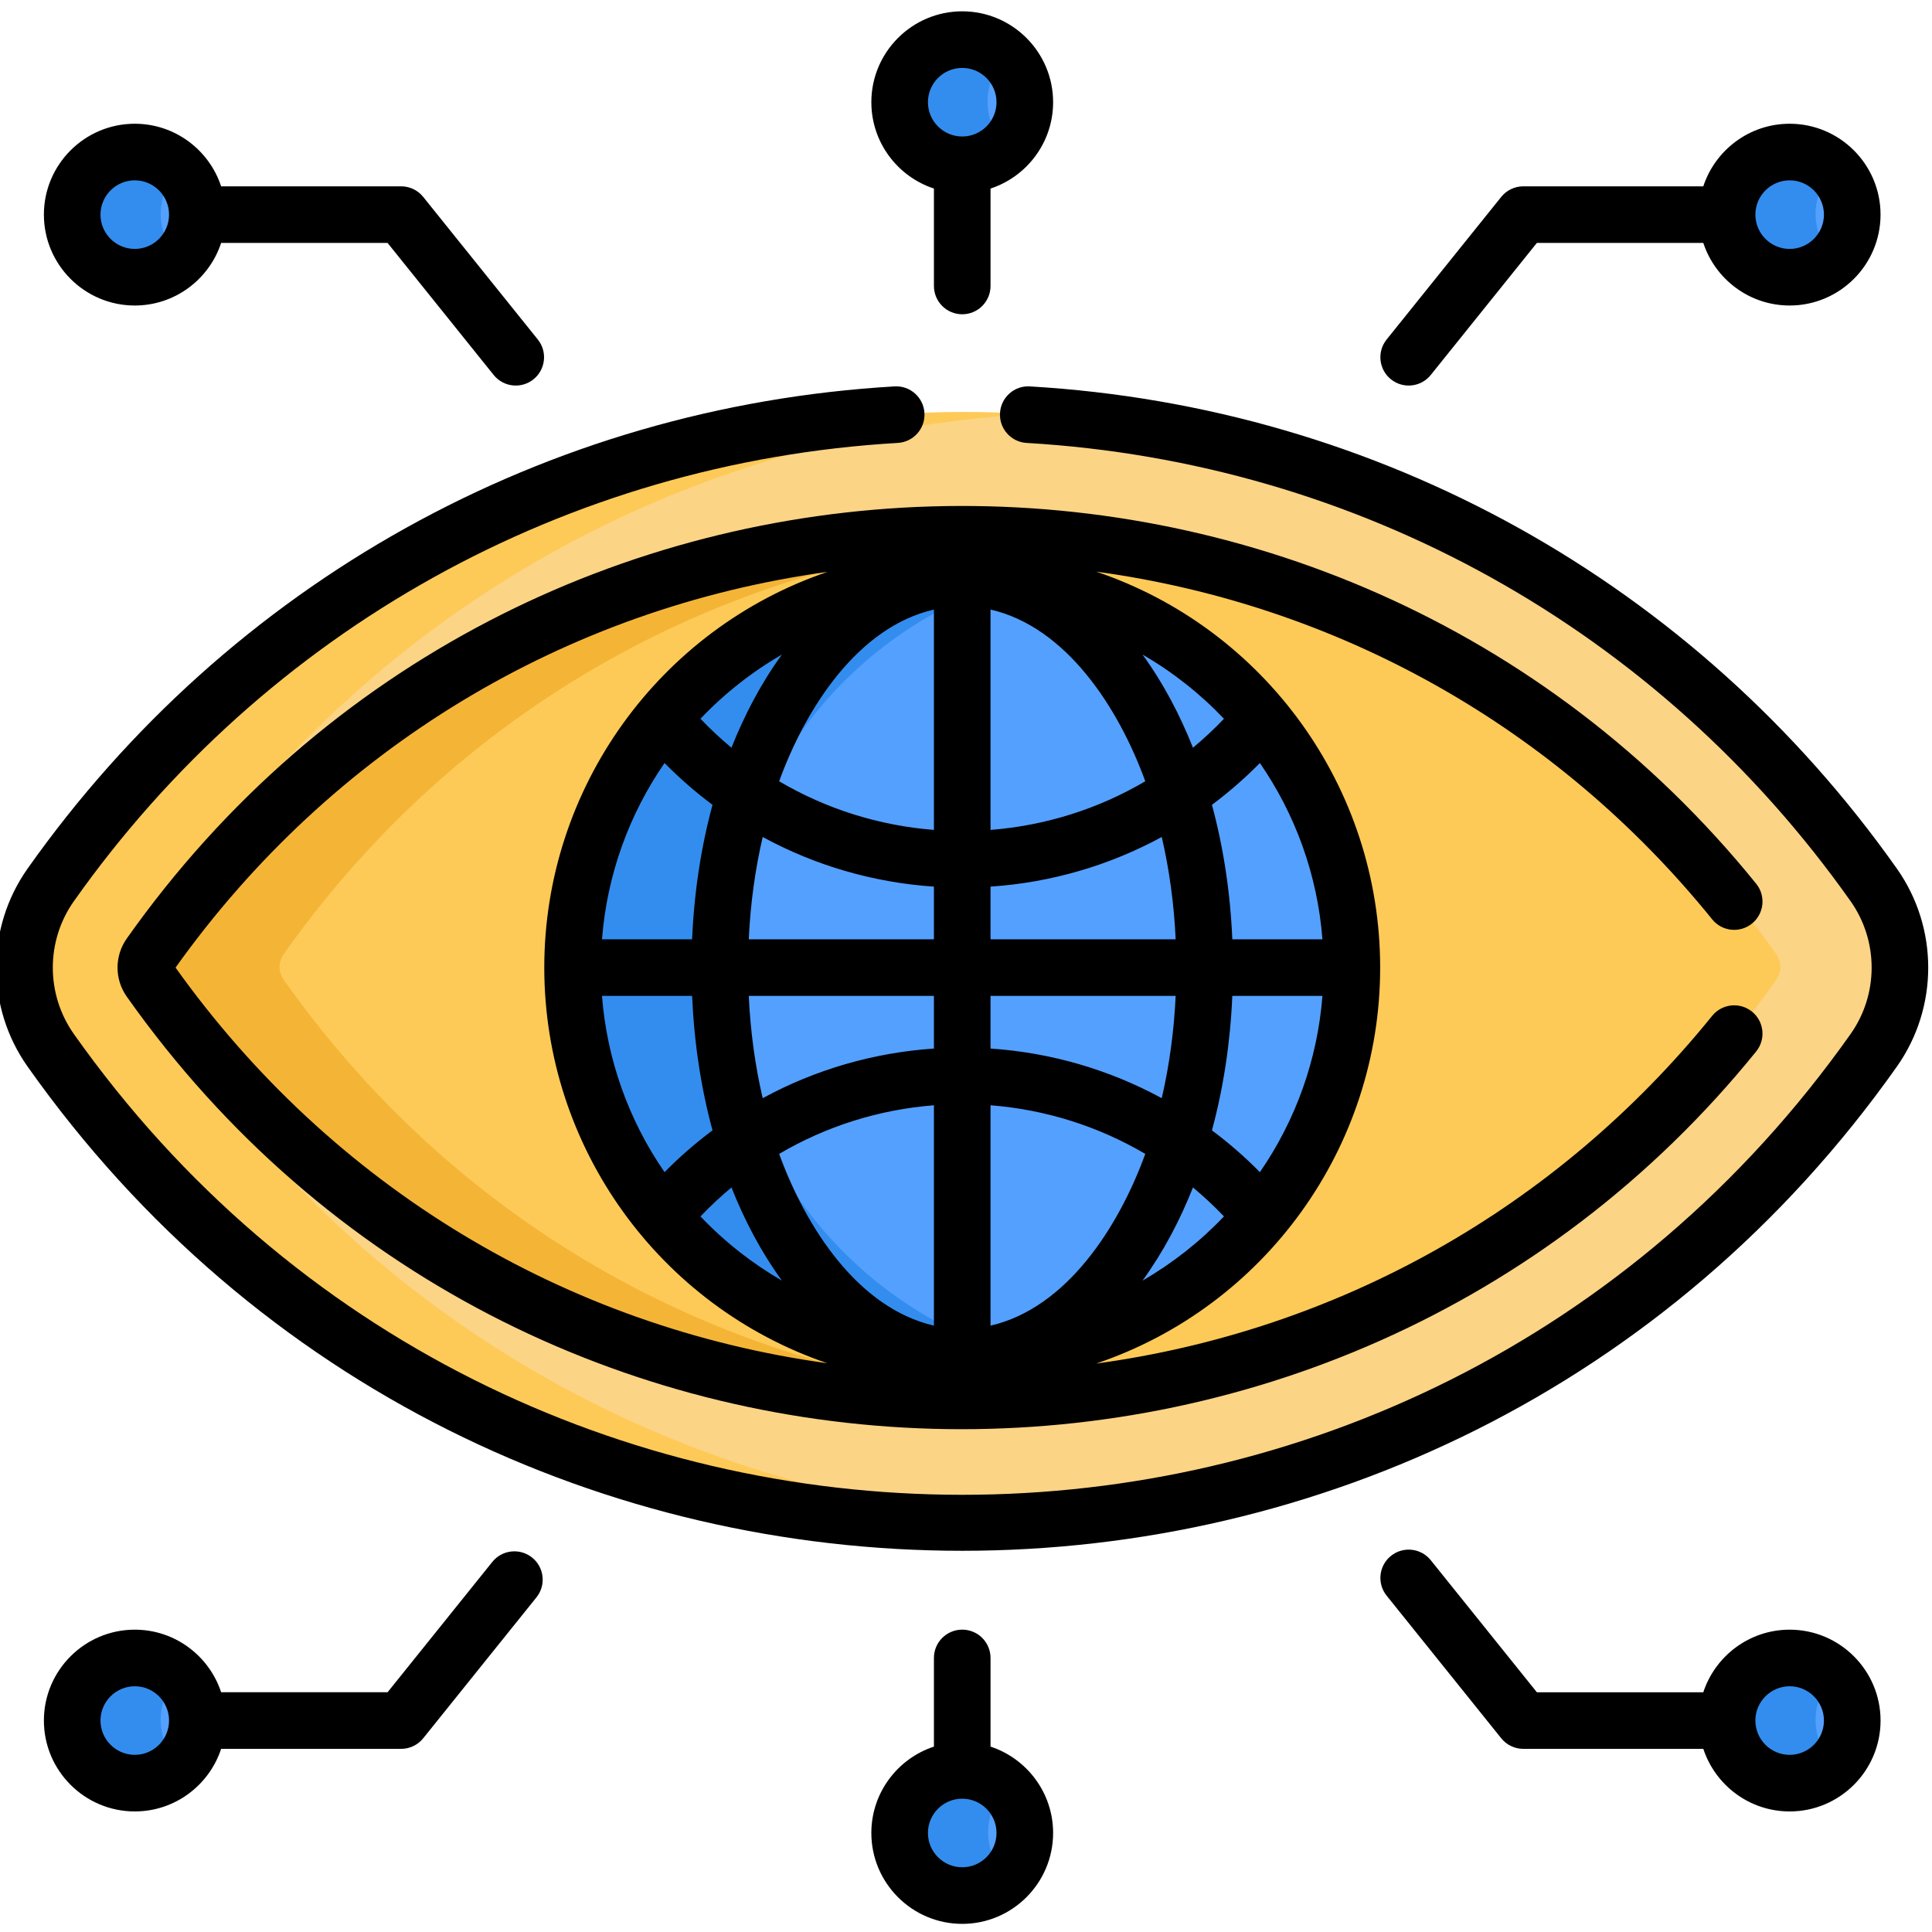 <svg height="511pt" viewBox="1 -2 512 511" width="511pt" xmlns="http://www.w3.org/2000/svg"><path d="m14.902 275.676c-9.262-13.109-9.262-30.727 0-43.836 117.91-166.887 365.266-166.793 483.109 0 9.262 13.109 9.262 30.727 0 43.836-117.941 166.934-365.305 166.738-483.109 0zm0 0" fill="#fcd486"/><path d="m49.906 275.676c-9.266-13.109-9.266-30.727 0-43.836 55.18-78.102 138.707-119.625 224.043-124.617-96.992-5.672-196.328 35.848-259.043 124.617-9.266 13.109-9.266 30.727-.004 43.836 62.684 88.723 162.051 130.285 259.078 124.613-85.371-4.996-168.922-46.551-224.074-124.613zm0 0" fill="#feca57"/><path d="m41.168 250.395c-1.422 2.012-1.422 4.711 0 6.723 105.004 148.613 325.547 148.656 430.578 0 1.422-2.012 1.422-4.711 0-6.723-105-148.613-325.551-148.652-430.578 0zm0 0" fill="#feca57"/><path d="m76.172 257.117c-1.422-2.012-1.422-4.711 0-6.723 48.742-68.988 122.371-105.93 197.781-110.879-87.062-5.711-176.508 31.227-232.785 110.879-1.418 2.012-1.418 4.711 0 6.723 56.27 79.641 145.723 116.594 232.797 110.879-75.422-4.949-149.055-41.898-197.793-110.879zm0 0" fill="#f4b537"/><path d="m363.516 253.758c0 59.125-47.93 107.059-107.059 107.059-59.125 0-107.059-47.934-107.059-107.059 0-59.129 47.934-107.062 107.059-107.062 59.129 0 107.059 47.934 107.059 107.062zm0 0" fill="#54a0ff"/><path d="m193.344 253.758c0-51.598 36.5-94.664 85.086-104.801-66.73-13.922-129.031 37.047-129.031 104.801 0 67.867 62.418 118.695 129.031 104.797-48.586-10.137-85.086-53.203-85.086-104.797zm0 0" fill="#338def"/><path d="m53.762 54.211c0 9.16-7.426 16.586-16.586 16.586-9.16 0-16.586-7.426-16.586-16.586 0-9.156 7.426-16.582 16.586-16.582 9.16 0 16.586 7.426 16.586 16.582zm0 0" fill="#54a0ff"/><path d="m48.676 42.277c-2.98-2.875-7.031-4.648-11.5-4.648-9.16 0-16.586 7.426-16.586 16.582 0 14.598 17.578 22.066 28.086 11.938-6.785-6.543-6.773-17.34 0-23.871zm0 0" fill="#338def"/><path d="m492.324 54.211c0 9.16-7.426 16.586-16.586 16.586-9.16 0-16.582-7.426-16.582-16.586 0-9.156 7.422-16.582 16.582-16.582 9.16 0 16.586 7.426 16.586 16.582zm0 0" fill="#54a0ff"/><path d="m487.242 42.277c-3.254-3.129-7.766-4.961-12.715-4.605-8.273.59-14.965 7.457-15.355 15.742-.707 15.059 17.359 23.055 28.07 12.734-6.789-6.543-6.777-17.34 0-23.871zm0 0" fill="#338def"/><path d="m53.762 453.301c0 9.16-7.426 16.586-16.586 16.586-9.16 0-16.586-7.426-16.586-16.586 0-9.16 7.426-16.586 16.586-16.586 9.16 0 16.586 7.426 16.586 16.586zm0 0" fill="#54a0ff"/><path d="m48.676 441.367c-2.98-2.875-7.031-4.652-11.5-4.652-9.16 0-16.586 7.426-16.586 16.586 0 14.594 17.578 22.062 28.086 11.934-6.785-6.543-6.773-17.34 0-23.867zm0 0" fill="#338def"/><path d="m492.324 453.301c0 9.16-7.426 16.586-16.586 16.586-9.16 0-16.582-7.426-16.582-16.586 0-9.16 7.422-16.586 16.582-16.586 9.16 0 16.586 7.426 16.586 16.586zm0 0" fill="#54a0ff"/><path d="m487.242 441.367c-3.254-3.133-7.766-4.961-12.715-4.609-8.273.59-14.965 7.457-15.355 15.742-.707 15.062 17.359 23.059 28.07 12.734-6.789-6.543-6.777-17.34 0-23.867zm0 0" fill="#338def"/><path d="m273.043 483.09c0 9.16-7.426 16.586-16.586 16.586-9.16 0-16.586-7.426-16.586-16.586 0-9.156 7.426-16.582 16.586-16.582 9.16 0 16.586 7.426 16.586 16.582zm0 0" fill="#54a0ff"/><path d="m267.957 471.156c-2.98-2.875-7.031-4.652-11.5-4.652-9.16 0-16.586 7.426-16.586 16.586 0 14.598 17.578 22.066 28.086 11.934-6.785-6.539-6.773-17.336 0-23.867zm0 0" fill="#338def"/><path d="m272.875 24.422c0 9.16-7.426 16.586-16.586 16.586-9.16 0-16.586-7.426-16.586-16.586s7.426-16.586 16.586-16.586c9.16 0 16.586 7.426 16.586 16.586zm0 0" fill="#54a0ff"/><path d="m267.789 12.488c-2.98-2.875-7.031-4.652-11.5-4.652-9.16 0-16.586 7.426-16.586 16.586 0 14.594 17.574 22.062 28.086 11.934-6.785-6.543-6.773-17.336 0-23.867zm0 0" fill="#338def"/><path d="m369.617 98.023c3.238 2.598 7.957 2.074 10.547-1.148l28.121-34.996h44.109c3.16 9.621 12.223 16.586 22.887 16.586 13.277 0 24.082-10.805 24.082-24.086s-10.805-24.086-24.082-24.086c-10.664 0-19.727 6.969-22.887 16.586h-47.707c-2.27 0-4.422 1.031-5.844 2.801l-30.375 37.797c-2.594 3.23-2.078 7.953 1.148 10.547zm105.664-52.73c5.008 0 9.082 4.074 9.082 9.086 0 5.008-4.074 9.086-9.082 9.086-5.012 0-9.086-4.078-9.086-9.086 0-5.012 4.074-9.086 9.086-9.086zm0 0"/><path d="m280.086 24.586c0-13.281-10.805-24.086-24.086-24.086s-24.086 10.805-24.086 24.086c0 10.664 6.965 19.723 16.586 22.883v25.812c0 4.145 3.355 7.504 7.5 7.504 4.141 0 7.5-3.359 7.5-7.504v-25.812c9.617-3.16 16.586-12.219 16.586-22.883zm-24.086 9.086c-5.012 0-9.086-4.074-9.086-9.086 0-5.008 4.074-9.086 9.086-9.086 5.008 0 9.086 4.078 9.086 9.086 0 5.012-4.078 9.086-9.086 9.086zm0 0"/><path d="m12.633 54.379c0 13.281 10.805 24.086 24.086 24.086 10.66 0 19.723-6.969 22.883-16.586h44.109l28.121 34.996c2.594 3.227 7.312 3.742 10.547 1.148 3.227-2.598 3.742-7.316 1.148-10.547l-30.375-37.797c-1.422-1.77-3.574-2.801-5.848-2.801h-47.703c-3.16-9.621-12.219-16.586-22.883-16.586-13.281 0-24.086 10.805-24.086 24.086zm33.168 0c0 5.008-4.074 9.086-9.082 9.086-5.012 0-9.086-4.078-9.086-9.086 0-5.012 4.074-9.086 9.086-9.086 5.008 0 9.082 4.074 9.082 9.086zm0 0"/><path d="m142.016 410.273c-3.23-2.594-7.949-2.082-10.547 1.148l-27.758 34.543h-44.109c-3.16-9.621-12.219-16.586-22.883-16.586-13.281 0-24.086 10.805-24.086 24.086s10.805 24.086 24.086 24.086c10.664 0 19.723-6.969 22.883-16.586h47.707c2.27 0 4.422-1.031 5.848-2.805l30.008-37.344c2.594-3.227 2.082-7.949-1.148-10.543zm-105.297 52.277c-5.012 0-9.086-4.074-9.086-9.086 0-5.008 4.074-9.086 9.086-9.086 5.008 0 9.082 4.078 9.082 9.086 0 5.008-4.074 9.086-9.082 9.086zm0 0"/><path d="m263.5 460.371v-23.5c0-4.145-3.359-7.5-7.5-7.5-4.145 0-7.5 3.355-7.5 7.5v23.5c-9.621 3.16-16.586 12.223-16.586 22.883 0 13.281 10.805 24.09 24.086 24.09s24.086-10.809 24.086-24.09c0-10.66-6.969-19.719-16.586-22.883zm-7.5 31.973c-5.012 0-9.086-4.078-9.086-9.086 0-5.012 4.074-9.086 9.086-9.086 5.008 0 9.086 4.074 9.086 9.086 0 5.008-4.078 9.086-9.086 9.086zm0 0"/><path d="m475.281 429.379c-10.664 0-19.723 6.965-22.887 16.586h-44.109l-28.121-34.996c-2.594-3.227-7.312-3.742-10.543-1.148-3.23 2.598-3.746 7.316-1.148 10.547l30.371 37.797c1.426 1.77 3.574 2.801 5.848 2.801h47.707c3.16 9.621 12.219 16.586 22.883 16.586 13.281 0 24.086-10.805 24.086-24.086s-10.805-24.086-24.086-24.086zm0 33.172c-5.012 0-9.086-4.074-9.086-9.086 0-5.008 4.074-9.086 9.086-9.086 5.008 0 9.082 4.078 9.082 9.086 0 5.008-4.074 9.086-9.082 9.086zm0 0"/><path d="m273.938 99.902c-4.137-.262-7.684 2.914-7.926 7.051-.242 4.133 2.914 7.684 7.051 7.926 87.875 5.145 167.465 49.41 218.367 121.453 7.434 10.523 7.434 24.66 0 35.184-115.117 162.93-355.887 162.727-470.859 0-7.434-10.523-7.434-24.66.004-35.184 50.902-72.051 130.496-116.32 218.363-121.457 4.133-.242 7.289-3.789 7.051-7.926-.242-4.137-3.805-7.301-7.926-7.051-92.449 5.406-176.188 51.977-229.742 127.777-11.094 15.699-11.094 36.797 0 52.496 120.953 171.191 374.578 170.957 495.363 0 11.09-15.699 11.09-36.797-.004-52.496-53.547-75.789-137.285-122.363-229.742-127.773zm0 0"/><path d="m454.746 241.137c2.605 3.223 7.328 3.723 10.551 1.113 3.219-2.605 3.719-7.328 1.113-10.547-111.746-138.133-327.336-133.363-431.824 14.531-3.25 4.598-3.25 10.777 0 15.375 104.879 148.438 320.504 152.141 431.824 14.531 2.605-3.223 2.105-7.945-1.113-10.551-3.223-2.605-7.945-2.105-10.551 1.117-41.363 51.133-99.285 83.434-163.25 92.152 44.641-15.082 75.262-57.207 75.262-104.938 0-47.758-30.621-89.848-75.242-104.93 63.949 8.727 121.875 41.02 163.23 92.145zm-407.223 12.785c41.391-58.031 103.254-95.277 172.738-104.859-44.508 15.148-75.02 57.219-75.02 104.859 0 47.656 30.504 89.699 75.012 104.855-69.484-9.59-131.344-46.828-172.73-104.855zm136.895 7.5c.531 12.402 2.363 24.414 5.402 35.637-4.484 3.348-8.734 7.039-12.707 11.078-9.59-13.91-15.273-29.965-16.578-46.715zm-23.883-15c1.344-17.25 7.277-33.227 16.578-46.715 3.973 4.039 8.223 7.73 12.707 11.078-3.039 11.223-4.871 23.234-5.402 35.637zm34.309 65.77c3.465 8.707 7.816 17.043 13.371 24.688-7.77-4.508-15.07-10.164-21.582-17.016 2.598-2.73 5.344-5.285 8.211-7.672zm-8.211-124.215c6.324-6.648 13.59-12.391 21.586-17.016-5.547 7.629-9.902 15.965-13.375 24.691-2.867-2.387-5.613-4.945-8.211-7.676zm61.867 160.828c-20.164-4.66-33.938-26.051-41.016-45.508 12.414-7.305 26.406-11.75 41.016-12.887zm0-73.426c-16.062 1.078-31.504 5.609-45.375 13.152-2.012-8.613-3.258-17.719-3.695-27.109h49.07zm0-28.957h-49.07c.438-9.391 1.684-18.496 3.695-27.109 13.871 7.543 29.312 12.074 45.375 13.152zm0-28.988c-14.609-1.137-28.598-5.582-41.016-12.887 7.051-19.383 20.859-40.875 41.016-45.508zm15 15.031c16.059-1.078 31.5-5.609 45.375-13.152 2.008 8.613 3.254 17.719 3.691 27.109h-49.066zm0 28.957h49.066c-.438 9.387-1.684 18.496-3.691 27.109-13.875-7.547-29.316-12.074-45.375-13.156zm0 87.383v-58.395c14.605 1.137 28.598 5.582 41.012 12.887-7.066 19.438-20.891 40.895-41.012 45.508zm40.281-11.926c5.555-7.645 9.906-15.977 13.371-24.688 2.867 2.387 5.613 4.941 8.211 7.672-6.324 6.656-13.562 12.367-21.582 17.016zm31.105-28.746c-3.973-4.035-8.227-7.727-12.707-11.074 3.035-11.223 4.871-23.234 5.398-35.637h23.887c-1.305 16.711-6.973 32.777-16.578 46.711zm0-108.426c9.297 13.488 15.234 29.465 16.578 46.715h-23.887c-.527-12.406-2.363-24.418-5.398-35.637 4.48-3.348 8.734-7.039 12.707-11.078zm-9.52-11.73c-2.602 2.734-5.344 5.289-8.215 7.676-3.473-8.73-7.828-17.062-13.371-24.691 7.992 4.621 15.262 10.367 21.586 17.016zm-20.855 16.57c-12.414 7.305-26.406 11.75-41.012 12.887v-58.395c20.109 4.609 33.938 26.047 41.012 45.508zm0 0"/></svg>